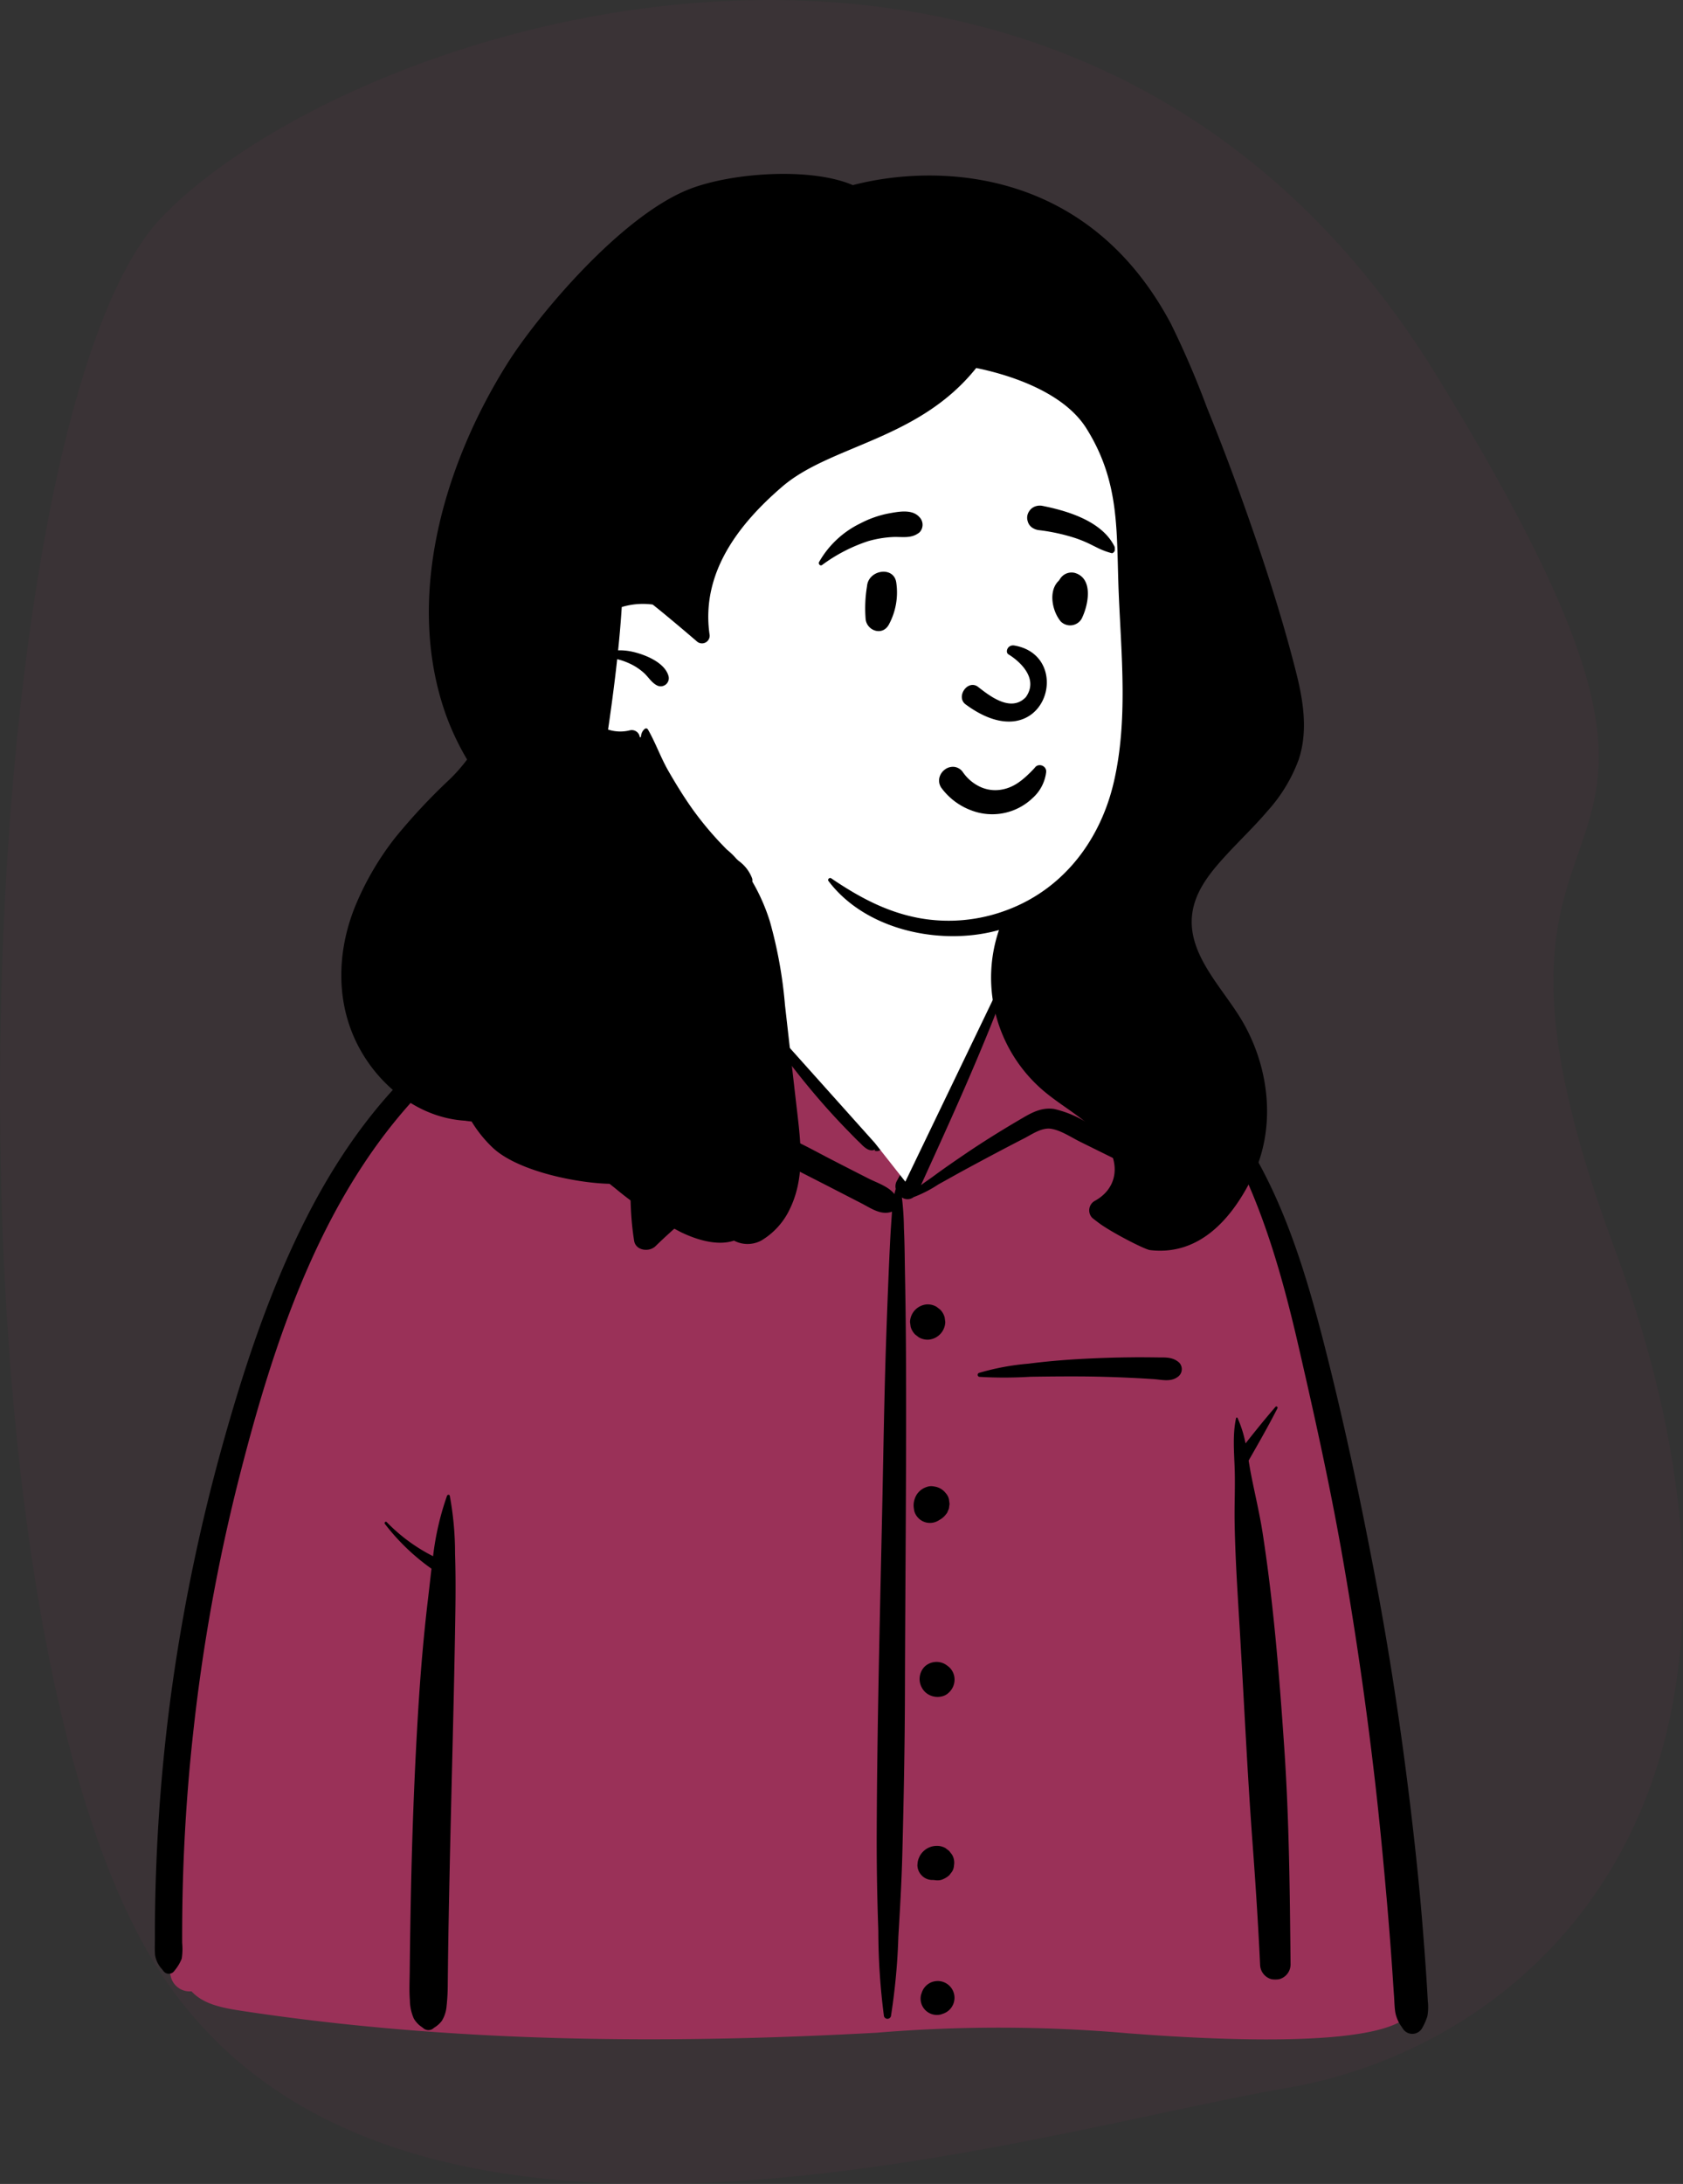 <svg xmlns="http://www.w3.org/2000/svg" width="310.036" height="402.171" viewBox="0 0 310.036 402.171">
  <rect x="0" y="0" width="310.036" height="402.171" fill="#333333" stroke="none"/>
  <g id="Group_28" data-name="Group 28" transform="translate(-245.421 -2251.977)">
    <path id="Path_137" data-name="Path 137" d="M-3610.726,665.079c35.733-36.982,168.278-78.906,234.663,29s-3.637,62.484,32.92,160.983-13.452,146.573-60.483,154.6-163.422,45.13-207.1-20.806S-3646.459,702.061-3610.726,665.079Z" transform="translate(3886 1626.837)" fill="rgba(196,49,103,0.05)"/>
    <g id="Introduction" transform="translate(273.939 2284)">
      <g id="variations" transform="translate(0 0)">
        <g id="images">
          <g id="a-person_bust" data-name="a-person/bust">
            <g id="body_Button-Shirt-1" data-name="body/Button-Shirt-1" transform="translate(0 117.217)">
              <path id="_-Background" data-name="🎨-Background" d="M20.456,214.37c38.695,5.88,78.091,6.175,117.108,4.04a272.36,272.36,0,0,1,46.358.114c9.117.678,49.09,3.735,52.356-4.434-2.056-43.5-6.219-87.367-18.99-129.2-5.252-14.854-9.763-27.183-20.014-39.475-3.231-3.356-10.2-10.4-14.19-12.691-3.459-1.988-4.9-1.279-6.89-4.638-1.974-3.71-3.429-9.907-6.231-12.525-2.853-2.666-7.082-1.712-12.322-.853C158.6,1.689,152.6-1.626,144.321-4.1c-14.544-5.553-28.908-2.763-32.568,14.949-6.787,0-10.6,2.922-14.722,5.73-1.685,1.148-.513,4.072-2.525,4.974-3.723,1.326-10.3,1-13.889,2.634-16.3,7.422-30.823,18.185-40.359,33.9C18.879,91.65,4.194,162.345,6.735,202.122c-1.113,1.747.426,4.251.818,6.13a3.574,3.574,0,0,0,3.763,2.535C13.646,213.293,17.249,213.851,20.456,214.37Z" transform="translate(-4.561 6.669)" fill="rgba(196,49,103,0.7)" fill-rule="evenodd"/>
              <path id="_-Ink" data-name="🖍-Ink" d="M181.129,28.634c-.238-.132-.028-.472.21-.36,11.476,5.386,20.279,14.834,26.473,25.751,6.414,11.3,10.07,24.139,13.222,36.683l.114.453c3.361,13.419,6.218,26.977,8.791,40.569,2.606,13.763,4.7,27.612,6.379,41.518.832,6.876,1.574,13.763,2.153,20.665q.434,5.173.788,10.354.141,2.071.259,4.144l.055,1.037a9.481,9.481,0,0,1-.073,2.811,11.092,11.092,0,0,1-1,2.258,2.075,2.075,0,0,1-3.548,0l-.23-.353a6.524,6.524,0,0,1-1.128-2.582c-.16-.98-.166-2.008-.237-3-.132-1.822-.244-3.646-.372-5.468q-.4-5.755-.9-11.5c-.661-7.563-1.37-15.12-2.24-22.662q-2.32-20.107-5.776-40.071c-2.236-12.99-5.062-25.849-8.01-38.691l-.305-1.328C210.589,66.438,202.633,40.616,181.129,28.634ZM58.9,116.434c.084-.224.448-.276.509,0a57.719,57.719,0,0,1,.968,10.633c.116,3.516.112,7.049.06,10.567-.189,12.931-.544,25.852-.851,38.781q-.23,9.7-.408,19.4-.063,3.639-.106,7.278l-.036,3.2a38.652,38.652,0,0,1-.227,4.225,6.086,6.086,0,0,1-.869,2.613,5.065,5.065,0,0,1-1.389,1.237l-.095.073a1.447,1.447,0,0,1-1.963,0l-.186-.147a4.725,4.725,0,0,1-1.527-1.605,8.538,8.538,0,0,1-.721-3.347c-.14-1.754-.047-3.534-.029-5.293q.054-5.293.147-10.586c.227-12.94.676-25.882,1.495-38.8.386-6.084.908-12.188,1.609-18.247l.134-1.136c.213-1.783.407-3.6.625-5.418a39.879,39.879,0,0,1-8.577-8.242c-.18-.233.116-.559.334-.334a32.013,32.013,0,0,0,8.537,6.275A51.161,51.161,0,0,1,58.9,116.434ZM113.411,1.089a.113.113,0,0,1,.157,0c.7.818.559,2.069.582,3.105l0,.1c.05,1.516.06,3.026.055,4.543l-.016,4.827h0c0,.664-.056,1.355-.022,2.022l.018.258h0a1.591,1.591,0,0,1,.415,1.471,2.08,2.08,0,0,1-.926,1.658l1.148,1.63h0l1.149,1.629c2.369,3.362,4.764,6.693,7.261,9.962,2.545,3.333,5.261,6.54,8.1,9.624q2.082,2.26,4.245,4.446c.587.59,1.189,1.166,1.784,1.748l.592.585a5.234,5.234,0,0,1,1.022,1.14,6.61,6.61,0,0,1,.217,1.013c.438.964-.31,2.5-1.552,2.02l.056-.038q.339-.236-.435-.007a1.971,1.971,0,0,1-.917-.225l-.085-.047a5.047,5.047,0,0,1-1.087-.916l-.081-.077c-.747-.7-1.458-1.442-2.174-2.174q-2.241-2.289-4.367-4.686-4.229-4.79-8.024-9.943a92.476,92.476,0,0,1-7.036-10.978c-.782-1.449-1.5-2.927-2.187-4.421-1.338-.43-1.649-1.853-1.556-3.457a19.765,19.765,0,0,1-1.2-3.524c-.036-.164.175-.319.3-.176.428.487.824,1,1.205,1.536.23-1.124.521-2.159.658-2.819L111.308,8h0A12.472,12.472,0,0,0,102,11.61a4.217,4.217,0,0,1-1.075,1.66,10.168,10.168,0,0,0-1.354,2.206c-.775,1.741-.337,4.307-1.84,5.584a1.477,1.477,0,0,1-.512.283c.713,3.5.39,7.354.374,10.9v.312c0,3.972-.129,7.948-.283,11.917L97.15,48.4A115.5,115.5,0,0,0,97.325,64.1q3.485-3.088,7.211-5.9,2.451-1.847,5-3.561l1.379-.922a34.115,34.115,0,0,1,5.154-3.043,7.965,7.965,0,0,1,6.9.383c2.275,1.06,4.483,2.292,6.714,3.442q3.4,1.753,6.818,3.489c1.506.77,3.712,1.465,4.817,2.881.07-.313.153-.626.248-.937a2.066,2.066,0,0,1,.2-1.477c3.711-6.822,7.145-13.806,10.554-20.782,1.726-3.53,3.367-7.1,5.1-10.631l1.681-3.436q.421-.859.846-1.716c.424-.855.866-1.7,1.295-2.555.181-.36.408-.718.585-1.082l.084-.182c0-.01.411-1.291.1-1.169l-.027.013c-.161.091-.289-.111-.185-.24.445-.55,1.064-.063,1.318.447.7,1.4-.582,3.6-1.075,4.944l-.027.075c-1.53,4.332-3.262,8.582-5.037,12.818-3.4,8.121-7.058,16.117-10.706,24.126l-.043.138h0c.778-.6,1.608-1.138,2.319-1.665,1.794-1.329,3.64-2.594,5.484-3.853,3.381-2.311,6.853-4.469,10.383-6.542l.707-.413c1.763-1.028,3.51-1.861,5.6-1.552a19.882,19.882,0,0,1,5.508,2.18l.182.087,5.428,2.581c-.58-2.315-1.208-4.618-1.864-6.913q-1.917-6.714-4.21-13.314-2.137-6.165-4.594-12.208l-.491-1.21c-.664-1.66-1.325-3.471-3.223-3.982s-4.073.247-5.807-.835a.225.225,0,0,1,.053-.406l1.07-.27c2.009-.5,4.364-1,6.263-.517a8.224,8.224,0,0,1,4.78,4.069,53.939,53.939,0,0,1,2.747,6.393l.134.337q1.457,3.633,2.8,7.31,2.681,7.351,4.887,14.865,1.064,3.618,2.03,7.265c.186.7.493,1.546.745,2.429a7.077,7.077,0,0,1,.818.954,1.161,1.161,0,0,1-.408,1.647,3.173,3.173,0,0,1-.478,1.67c-1.26,1.914-4.592,1.421-4.457-1.152a2.038,2.038,0,0,1,.406-1.087l-.007-.052h0L183,54.945h0c-.578-.277-1.159-.586-1.771-.889l-5.7-2.816h0c-1.65-.816-3.478-2.076-5.313-2.387-1.71-.29-3.515.985-4.984,1.754l-.1.049c-3.553,1.822-7.079,3.7-10.591,5.6-1.715.927-3.407,1.892-5.115,2.829a22.991,22.991,0,0,1-4.575,2.352,1.831,1.831,0,0,1-2.155.059,51.025,51.025,0,0,1,.373,5.65c.123,2.533.142,5.073.183,7.61l.017.951q.162,8.412.187,16.826c.076,19.973-.145,39.952-.2,59.925-.026,10.035-.225,20.079-.485,30.11-.111,4.251-.341,8.5-.591,12.74l-.137,2.315a116.972,116.972,0,0,1-1.366,14.642.671.671,0,0,1-1.285,0,121.916,121.916,0,0,1-1.038-15.664l-.034-1.044q-.288-8.413-.264-16.826c.071-19.981.59-39.949,1.015-59.925.214-10.036.357-20.077.689-30.11q.249-7.53.576-15.055c.1-2.241.2-4.479.344-6.716l.067-.959c.046-.625.084-1.243.129-1.855-2.021.738-3.869-.629-5.687-1.564q-3.143-1.617-6.286-3.234l-2.1-1.074h0l-4.2-2.143c-1.89-.965-3.347-1.925-5.363-.793A104.338,104.338,0,0,0,97.27,70.5c-1.16,1.092-3.611.8-3.9-1.031-1.255-7.815-.492-15.743.149-23.582l.236-2.91c.286-3.476.6-6.952,1.013-10.414.186-1.549.371-3.1.576-4.642l.158-1.159a33.8,33.8,0,0,1,.969-5.41,1.262,1.262,0,0,1-.486-.287c-1.64-1.557-.849-4.258-.1-6.11a14.009,14.009,0,0,1,3.277-4.8,1.784,1.784,0,0,1,1.178-.5c3.422-2.268,7.176-3.4,11.083-2.162.11-.525.222-1.049.339-1.572l.12-.522C112.18,4.1,112.292,1.956,113.411,1.089ZM148.481,205.9a3.087,3.087,0,0,1,3,5.16,3.078,3.078,0,0,1-1.251.761l-.111.033-.174.072a3.005,3.005,0,0,1-3.695-3.7l.073-.174h0a3.092,3.092,0,0,1,2.155-2.156Zm63.048-105.849c.174-.2.457.056.349.269-1.654,3.244-3.5,6.464-5.309,9.625.145.876.289,1.745.455,2.592.706,3.611,1.57,7.156,2.134,10.8,2.026,13.1,3.078,26.346,3.98,39.566.905,13.267,1.021,26.54,1.157,39.833a2.825,2.825,0,0,1-2.061,2.708,4.175,4.175,0,0,1-1.492,0,2.85,2.85,0,0,1-2.061-2.708c-.354-7.429-.831-14.849-1.383-22.267-.979-13.151-1.577-26.336-2.367-39.5l-.278-4.6c-.3-4.986-.572-9.974-.661-14.967-.059-3.308.118-6.615.009-9.919-.1-3.05-.41-6.367.263-9.364a.14.14,0,0,1,.254-.033A20.89,20.89,0,0,1,206,106.787C207.8,104.507,209.634,102.223,211.529,100.047Zm-118-80.578c.253-.018.243.362,0,.39-3.535.41-6.95,1.849-10.288,3.073l-.286.1a74.576,74.576,0,0,0-9.824,4.344,75.354,75.354,0,0,0-16.89,12.491C36.189,59.419,27.05,87.607,20.354,114.1a338.742,338.742,0,0,0-8.081,44.765Q11,170.049,10.476,181.3q-.268,5.764-.339,11.536-.036,2.956-.029,5.912a11.715,11.715,0,0,1-.079,2.917,7.969,7.969,0,0,1-1.322,2.2,1.242,1.242,0,0,1-2.11,0L6.39,203.6a5,5,0,0,1-1.27-2.592c-.092-1.113-.027-2.26-.031-3.378-.009-2.252.018-4.5.063-6.756q.13-6.474.509-12.939.769-13.118,2.566-26.149a343.769,343.769,0,0,1,9.59-45.685c3.981-14.139,8.7-28.236,15.415-41.333C39.47,52.6,47.653,41.291,58.45,32.793a71.038,71.038,0,0,1,16.38-9.726A45,45,0,0,1,84.1,20.212,90.747,90.747,0,0,1,93.531,19.469ZM149.089,180.9a3.106,3.106,0,0,1,1.667.429l.643.5h0q.261.336.52.673a2.863,2.863,0,0,1,.371,2,2.33,2.33,0,0,1-.371,1.164l-.489.634h0a4.186,4.186,0,0,1-1.432.842,2.373,2.373,0,0,1-.87.1l-.1-.006.057.008-.1-.011h0c-.093-.008-.186-.018-.28-.031-.064-.008-.128-.013-.191-.022a1.043,1.043,0,0,0-.182,0,2.714,2.714,0,0,1-1.965-.814,2.758,2.758,0,0,1-.814-1.966l.028-.267a3.055,3.055,0,0,1,.28-1.08,3.307,3.307,0,0,1,.8-1.157A3.542,3.542,0,0,1,149.089,180.9Zm-2.241-32.973a3.206,3.206,0,0,1,3.8-.491,5.529,5.529,0,0,1,.813.609,3.1,3.1,0,0,1,.934,2.255,3.229,3.229,0,0,1-.934,2.255l-.135.131h0a2.616,2.616,0,0,1-1.272.689,3.4,3.4,0,0,1-2.076-.161,3.18,3.18,0,0,1-1.467-1.211l-.057-.093q-.036-.058-.068-.118l-.031-.061A3.264,3.264,0,0,1,146.848,147.931Zm.5-33.147a2.465,2.465,0,0,1,1.3-.058,3.221,3.221,0,0,1,2.126,1.226,2.457,2.457,0,0,1,.583,1.109l.116.867-.116.867-.329.779h0q-.135.177-.273.353a3.644,3.644,0,0,1-1.134.947,3.056,3.056,0,0,1-2.552.453,3.018,3.018,0,0,1-2.1-2.105l-.059-.408a3.58,3.58,0,0,1,.067-1.545,4.126,4.126,0,0,1,.368-.919A3.414,3.414,0,0,1,147.346,114.784Zm37.625-23.847q1.866-.013,3.732.007l.933.012c1.562.025,2.9-.137,4.129.948a1.741,1.741,0,0,1-.347,2.7c-1.282.9-2.89.446-4.364.347q-2.332-.156-4.666-.261c-3.013-.135-6.027-.221-9.043-.234s-6.023.016-9.033.064a78.583,78.583,0,0,1-9.295.018.377.377,0,0,1-.1-.737,45.615,45.615,0,0,1,9.1-1.694c3.1-.392,6.2-.669,9.324-.849C178.55,91.076,181.76,90.96,184.971,90.938ZM147.34,81.185l.1,0a3.222,3.222,0,0,1,1.538.387l.1.057.658.508a3.248,3.248,0,0,1,.835,1.434l.116.864h0a3.361,3.361,0,0,1-3.146,3.252l-.1,0a3.235,3.235,0,0,1-1.639-.444l-.658-.508h0a3.246,3.246,0,0,1-.835-1.434l-.116-.864h0a3.362,3.362,0,0,1,3.146-3.252Zm9.632-76.347a.986.986,0,0,1,1.787.7,32.427,32.427,0,0,0,.686,6.756,13.007,13.007,0,0,0,1.033,3l.2.4c.624,1.233,1.108,2.4.268,3.748a2.191,2.191,0,0,1-1.887,1.083c-3.44-.148-3.913-4.939-4.122-7.613A12.8,12.8,0,0,1,156.972,4.838Z" transform="translate(-5.07 9.774)" fill-rule="evenodd"/>
              <path id="Path_129" data-name="Path 129" d="M112.145,38.341l20.5,22.9,5.613,7.124L157.738,27.9l8.393-9.829-65.2-10.111Z" fill="#fff"/>
            </g>
            <g id="head_Long" data-name="head/Long" transform="translate(34.357)">
              <path id="_-Background-2" data-name="🎨-Background" d="M124.865,71.946c-1.123-18.43-7.1-39.326-24.7-48.375C61.382,8,10.384,47.216,7.684,87.279c-.941,13.714,6.67,28.7,20.579,32.512,3.092,4.1,7.769,6.6,12.385,8.774,54.979,28.536,90.494,5.339,84.217-56.619Z" transform="translate(28.232 -1.365)" fill="#fff" fill-rule="evenodd"/>
              <path id="_-Ink-2" data-name="🖍-Ink" d="M147.664,65.847q-2.914-8.1-6.155-16.071A165.88,165.88,0,0,0,134.9,34.389C119.3,4.954,90.937,4.954,76.275,8.8c-7.6-3.277-21.844-2.353-29.76.6C33.7,14.192,18.075,33.024,12.734,41.485.94,60.167-6.42,85.031,1.414,106.618a48.642,48.642,0,0,0,3.8,7.953,31.014,31.014,0,0,1-3.173,3.614,110.78,110.78,0,0,0-10.05,10.749,53.452,53.452,0,0,0-7.369,12.6c-3.506,8.608-3.674,18.355.96,26.569,4.032,7.147,11.175,12.469,19.223,12.976.413.057.827.11,1.242.152a23.272,23.272,0,0,0,3.85,4.785c4.546,4.326,15.384,6.545,21.565,6.687.317.255.637.51.957.761a69.061,69.061,0,0,0,12.093,8.1c2.941,1.437,6.8,2.637,9.866,1.6a5.353,5.353,0,0,0,5.056-.027,13.377,13.377,0,0,0,5.237-5.807c2.722-5.6,2.067-11.722,1.368-17.7-.77-6.6-1.511-13.212-2.263-19.816A81.829,81.829,0,0,0,61,144.422a35.368,35.368,0,0,0-3.249-7.384,1.213,1.213,0,0,0-.027-.575,7.039,7.039,0,0,0-2.482-3.227c-.142-.127-.284-.258-.424-.391a13.337,13.337,0,0,0-1.771-1.707c-.243-.246-.483-.495-.723-.744a60.27,60.27,0,0,1-5.55-6.637c-1.623-2.281-3.089-4.664-4.484-7.09-1.419-2.468-2.358-5.191-3.773-7.642a.388.388,0,0,0-.6-.077,1.928,1.928,0,0,0-.666,1.487l-.219.033a1.49,1.49,0,0,0-1.822-1.277,7.214,7.214,0,0,1-4.028-.139c.228-1.514.438-3.031.646-4.551.379-2.8.732-5.6,1.034-8.409a12.2,12.2,0,0,1,2.168.747,10.449,10.449,0,0,1,2.787,1.813c.806.741,1.362,1.739,2.346,2.255a1.493,1.493,0,0,0,2.165-1.665c-.672-2.587-4.478-4.068-6.833-4.557a10.892,10.892,0,0,0-2.461-.222q.28-2.7.489-5.407.1-1.28.181-2.563a13.456,13.456,0,0,1,5.7-.459c.628.5,1.256,1,1.863,1.5,1.928,1.594,3.847,3.2,5.743,4.83.172.145.341.29.512.439a1.414,1.414,0,0,0,2.34-1.363c-1.546-11.242,5.337-20.184,13.4-27.111C72.173,56.653,88.392,55.759,99,42.472c4.886.995,15.8,3.95,20.3,11.126,6.3,10.056,5.479,19.067,5.959,30.474s1.7,23.325-.892,34.581c-2.39,10.379-8.862,19.248-18.9,23.325-.249.1-.5.2-.752.293a30.381,30.381,0,0,1-16.32,1.482c-6.045-1.144-11.092-3.911-16.121-7.316-.29-.193-.714.2-.495.495,6.629,8.788,19.649,11.725,29.977,9.4q.724-.164,1.439-.359a27.184,27.184,0,0,0,1.164,20.412,27.479,27.479,0,0,0,7.932,9.92c3.705,2.927,8.3,5.292,10.873,9.4,2.355,3.766,1.656,8-2.375,10.172a2,2,0,0,0-.4,3.114c.385.3.77.6,1.164.895,2.257,1.7,8.456,4.9,9.46,5.022,8.915,1.058,14.91-5.49,18.751-13.215,4.511-9.067,3.338-20.116-1.632-28.75-3.987-6.927-11.838-13.754-8.717-22.522,1.114-3.132,3.391-5.8,5.6-8.213,2.523-2.747,5.237-5.319,7.656-8.163a29.054,29.054,0,0,0,5.728-9.44c1.739-5.179.874-10.779-.432-15.95C155.17,87.562,151.535,76.611,147.664,65.847Z" transform="translate(17.958 -6.73)" fill-rule="evenodd"/>
            </g>
            <g id="face_Smiling" data-name="face/Smiling" transform="translate(122.324 61.084)">
              <path id="_-Ink-3" data-name="🖍-Ink" d="M38.916,66.969a12.059,12.059,0,0,1-5.066-3.9,2.34,2.34,0,0,1-.474-1.819,2.625,2.625,0,0,1,1.02-1.644,2.442,2.442,0,0,1,1.83-.495,2.292,2.292,0,0,1,1.547,1.023l.091.126a7.984,7.984,0,0,0,2.925,2.455,6.589,6.589,0,0,0,3.62.637c2.436-.275,4.115-1.593,5.9-3.383.221-.226.443-.459.665-.7a1.046,1.046,0,0,1,.552-.425,1.187,1.187,0,0,1,.761.011,1.208,1.208,0,0,1,.6.454,1.11,1.11,0,0,1,.189.735,7.61,7.61,0,0,1-2.509,4.809,10.763,10.763,0,0,1-11.648,2.11Zm7.176-28.61c2.237,1.36,5.644,4.531,3.238,7.9-2.832,2.973-6.91-.436-8.919-1.977-1.863-1.195-3.957,1.878-2.228,3.273,14.52,10.754,20.412-8.843,9.04-10.8C45.971,36.544,45.506,37.938,46.092,38.358Zm-26.02-12.51c.247-3.069,4.919-3.765,5.383-.729a12.434,12.434,0,0,1-1.3,7.668c-1.17,2.34-4.111,1.248-4.334-.882A24.74,24.74,0,0,1,20.072,25.848ZM55.633,24.49a2.492,2.492,0,0,1,2.718-1.107c3.52,1.029,2.483,6.028,1.246,8.462a2.449,2.449,0,0,1-3.824.493c-1.6-1.9-2.365-5.687-.332-7.556A2.569,2.569,0,0,1,55.633,24.49ZM24.107,12.421l.556-.1c1.72-.3,3.859-.584,5.076.8a2.01,2.01,0,0,1,0,2.8c-1.526,1.236-3.213.757-5.042.861a20.053,20.053,0,0,0-4.407.751,29.947,29.947,0,0,0-8.5,4.4c-.357.239-.721-.217-.551-.551a17.561,17.561,0,0,1,7.66-7.144A18.945,18.945,0,0,1,24.107,12.421Zm28.317-1.378.426.087c4.631.968,10.649,2.9,12.842,7.454.084.644,0,.781-.077.872l-.024.03a.6.6,0,0,1-.385.271l-.234-.059a13.3,13.3,0,0,1-2.571-1l-.835-.412a23,23,0,0,0-2.982-1.271,35.106,35.106,0,0,0-6.792-1.5,2.787,2.787,0,0,1-1.362-.517,2.047,2.047,0,0,1-.762-1.161,2.083,2.083,0,0,1,.235-1.741,2.2,2.2,0,0,1,1.075-.927A2.523,2.523,0,0,1,52.424,11.043Z" transform="translate(-11.197 -10.99)" fill-rule="evenodd"/>
            </g>
          </g>
        </g>
      </g>
    </g>
  </g>
</svg>
